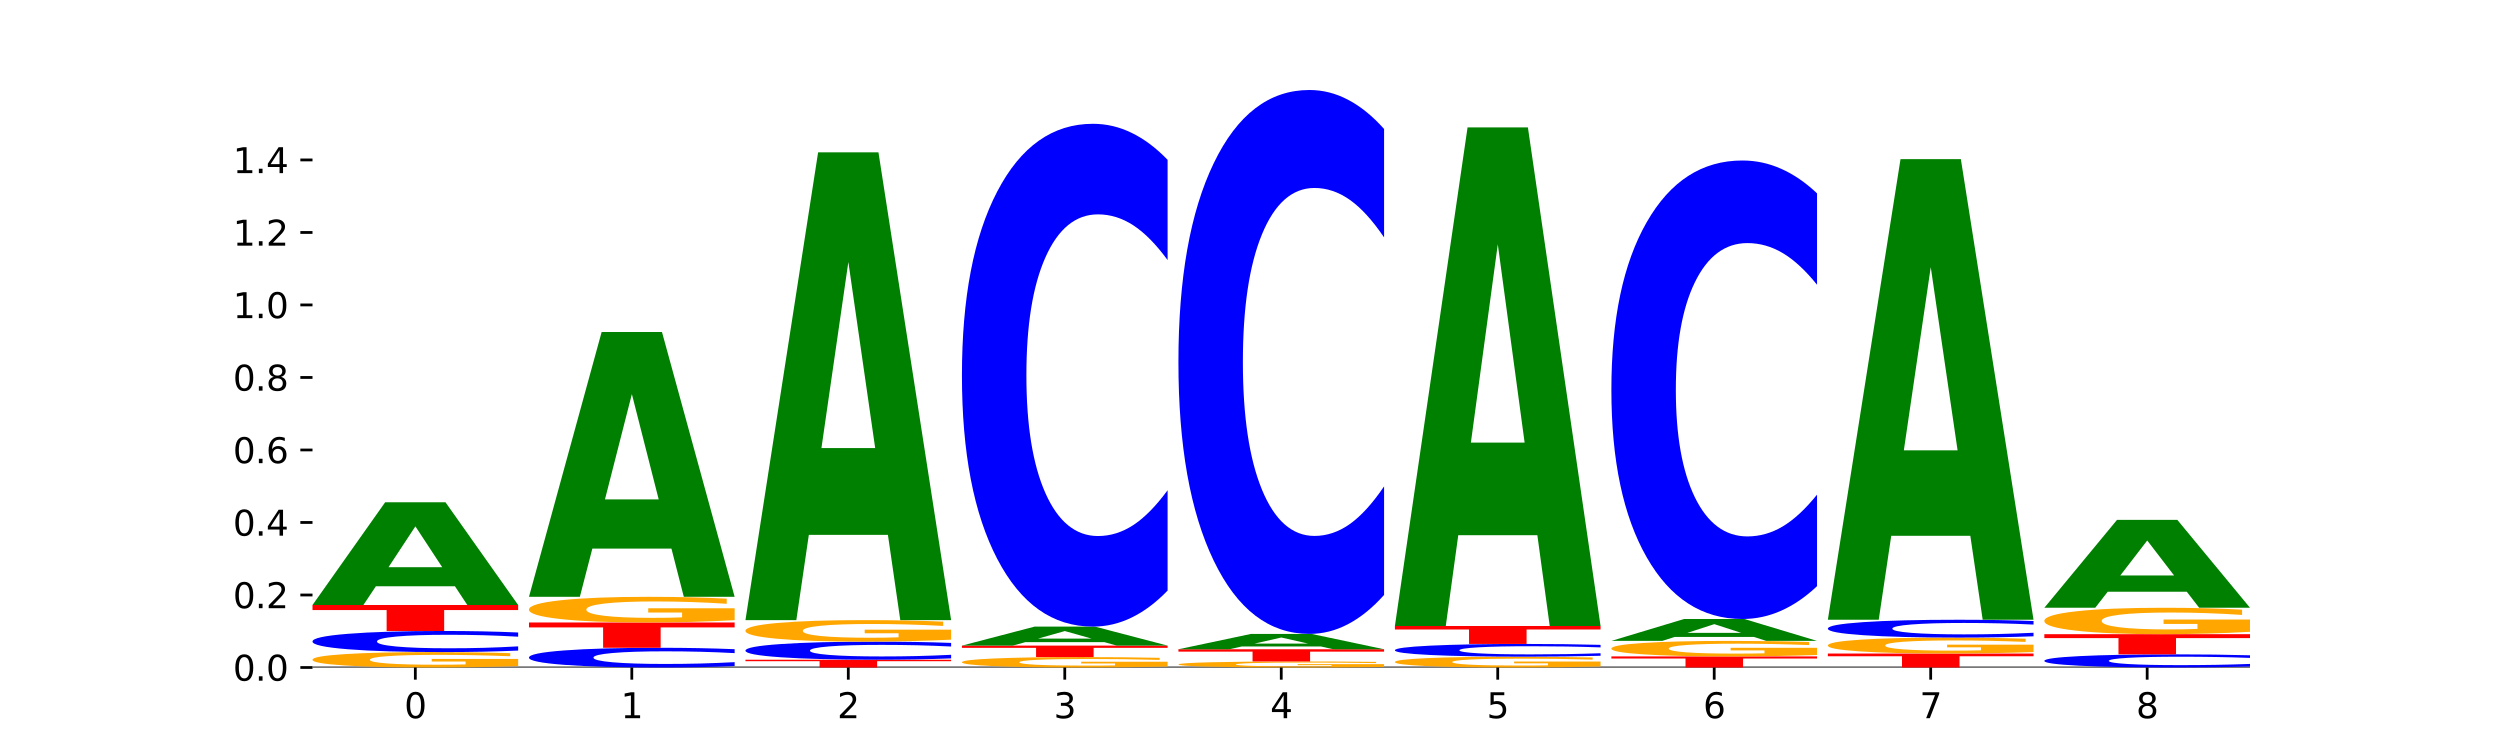<?xml version="1.0" encoding="utf-8" standalone="no"?>
<!DOCTYPE svg PUBLIC "-//W3C//DTD SVG 1.1//EN"
  "http://www.w3.org/Graphics/SVG/1.1/DTD/svg11.dtd">
<svg xmlns:xlink="http://www.w3.org/1999/xlink" width="720pt" height="216pt" viewBox="0 0 720 216" xmlns="http://www.w3.org/2000/svg" version="1.1">
 <defs>
  <style type="text/css">*{stroke-linejoin: round; stroke-linecap: butt}</style>
 </defs>
 <g id="figure_1">
  <g id="patch_1">
   <path d="M 0 216 
L 720 216 
L 720 0 
L 0 0 
z
" style="fill: #ffffff"/>
  </g>
  <g id="axes_1">
   <g id="patch_2">
    <path d="M 90 192.24 
L 648 192.24 
L 648 25.92 
L 90 25.92 
z
" style="fill: #ffffff"/>
   </g>
   <g id="line2d_1">
    <path d="M 90 192.24 
L 648 192.24 
" clip-path="url(#p249782c9f9)" style="fill: none; stroke: #000000; stroke-width: 0.5; stroke-linecap: square"/>
   </g>
   <g id="patch_3">
    <path d="M 149.229 191.838 
Q 143.256 192.039 136.831 192.14 
Q 130.406 192.24 123.557 192.24 
Q 108.079 192.24 99.04 191.642 
Q 90 191.044 90 190.022 
Q 90 188.987 99.199 188.394 
Q 108.411 187.801 124.433 187.801 
Q 130.605 187.801 136.26 187.882 
Q 141.928 187.961 146.946 188.119 
L 146.946 189.004 
Q 141.769 188.801 136.645 188.701 
Q 131.521 188.6 126.371 188.6 
Q 116.84 188.6 111.677 188.969 
Q 106.513 189.337 106.513 190.022 
Q 106.513 190.7 111.491 191.071 
Q 116.469 191.44 125.628 191.44 
Q 128.123 191.44 130.26 191.419 
Q 132.397 191.397 134.097 191.351 
L 134.097 190.521 
L 124.34 190.521 
L 124.34 189.781 
L 149.229 189.781 
L 149.229 191.838 
z
" clip-path="url(#p249782c9f9)" style="fill: #ffa600"/>
   </g>
   <g id="patch_4">
    <path d="M 149.229 187.365 
Q 144.275 187.581 138.917 187.69 
Q 133.56 187.801 127.725 187.801 
Q 110.325 187.801 100.163 186.982 
Q 90 186.163 90 184.763 
Q 90 183.357 100.163 182.54 
Q 110.325 181.721 127.725 181.721 
Q 133.56 181.721 138.917 181.831 
Q 144.275 181.941 149.229 182.157 
L 149.229 183.369 
Q 144.23 183.082 139.38 182.949 
Q 134.53 182.816 129.173 182.816 
Q 119.562 182.816 114.056 183.335 
Q 108.564 183.852 108.564 184.763 
Q 108.564 185.67 114.056 186.188 
Q 119.562 186.706 129.173 186.706 
Q 134.53 186.706 139.38 186.573 
Q 144.23 186.438 149.229 186.152 
L 149.229 187.365 
z
" clip-path="url(#p249782c9f9)" style="fill: #0000ff"/>
   </g>
   <g id="patch_5">
    <path d="M 90 174.244 
L 149.229 174.244 
L 149.229 175.702 
L 127.92 175.702 
L 127.92 181.721 
L 111.35 181.721 
L 111.35 175.702 
L 90 175.702 
L 90 174.244 
z
" clip-path="url(#p249782c9f9)" style="fill: #ff0000"/>
   </g>
   <g id="patch_6">
    <path d="M 131.028 168.854 
L 108.249 168.854 
L 104.653 174.244 
L 90 174.244 
L 110.926 144.654 
L 128.303 144.654 
L 149.229 174.244 
L 134.588 174.244 
L 131.028 168.854 
z
M 111.882 163.362 
L 127.359 163.362 
L 119.633 151.592 
L 111.882 163.362 
z
" clip-path="url(#p249782c9f9)" style="fill: #008000"/>
   </g>
   <g id="patch_7">
    <path d="M 211.575 191.833 
Q 206.621 192.035 201.264 192.137 
Q 195.906 192.24 190.071 192.24 
Q 172.671 192.24 162.509 191.475 
Q 152.346 190.71 152.346 189.402 
Q 152.346 188.089 162.509 187.325 
Q 172.671 186.56 190.071 186.56 
Q 195.906 186.56 201.264 186.664 
Q 206.621 186.766 211.575 186.968 
L 211.575 188.1 
Q 206.576 187.832 201.726 187.708 
Q 196.876 187.583 191.519 187.583 
Q 181.909 187.583 176.402 188.068 
Q 170.91 188.551 170.91 189.402 
Q 170.91 190.249 176.402 190.734 
Q 181.909 191.217 191.519 191.217 
Q 196.876 191.217 201.726 191.093 
Q 206.576 190.967 211.575 190.7 
L 211.575 191.833 
z
" clip-path="url(#p249782c9f9)" style="fill: #0000ff"/>
   </g>
   <g id="patch_8">
    <path d="M 152.346 179.276 
L 211.575 179.276 
L 211.575 180.696 
L 190.267 180.696 
L 190.267 186.56 
L 173.696 186.56 
L 173.696 180.696 
L 152.346 180.696 
L 152.346 179.276 
z
" clip-path="url(#p249782c9f9)" style="fill: #ff0000"/>
   </g>
   <g id="patch_9">
    <path d="M 211.575 178.607 
Q 205.602 178.941 199.177 179.109 
Q 192.753 179.276 185.903 179.276 
Q 170.426 179.276 161.386 178.28 
Q 152.346 177.285 152.346 175.582 
Q 152.346 173.86 161.545 172.872 
Q 170.758 171.884 186.779 171.884 
Q 192.952 171.884 198.607 172.019 
Q 204.275 172.151 209.292 172.414 
L 209.292 173.887 
Q 204.115 173.55 198.992 173.384 
Q 193.868 173.216 188.717 173.216 
Q 179.187 173.216 174.023 173.829 
Q 168.859 174.442 168.859 175.582 
Q 168.859 176.712 173.837 177.329 
Q 178.815 177.944 187.974 177.944 
Q 190.47 177.944 192.607 177.909 
Q 194.744 177.873 196.443 177.796 
L 196.443 176.413 
L 186.686 176.413 
L 186.686 175.181 
L 211.575 175.181 
L 211.575 178.607 
z
" clip-path="url(#p249782c9f9)" style="fill: #ffa600"/>
   </g>
   <g id="patch_10">
    <path d="M 193.374 157.991 
L 170.596 157.991 
L 166.999 171.884 
L 152.346 171.884 
L 173.272 95.619 
L 190.65 95.619 
L 211.575 171.884 
L 196.935 171.884 
L 193.374 157.991 
z
M 174.229 143.836 
L 189.705 143.836 
L 181.979 113.5 
L 174.229 143.836 
z
" clip-path="url(#p249782c9f9)" style="fill: #008000"/>
   </g>
   <g id="patch_11">
    <path d="M 214.693 189.995 
L 273.922 189.995 
L 273.922 190.433 
L 252.613 190.433 
L 252.613 192.24 
L 236.043 192.24 
L 236.043 190.433 
L 214.693 190.433 
L 214.693 189.995 
z
" clip-path="url(#p249782c9f9)" style="fill: #ff0000"/>
   </g>
   <g id="patch_12">
    <path d="M 273.922 189.622 
Q 268.967 189.807 263.61 189.901 
Q 258.253 189.995 252.418 189.995 
Q 235.018 189.995 224.855 189.294 
Q 214.693 188.592 214.693 187.392 
Q 214.693 186.188 224.855 185.488 
Q 235.018 184.786 252.418 184.786 
Q 258.253 184.786 263.61 184.881 
Q 268.967 184.975 273.922 185.16 
L 273.922 186.198 
Q 268.923 185.953 264.073 185.839 
Q 259.223 185.725 253.865 185.725 
Q 244.255 185.725 238.748 186.169 
Q 233.257 186.612 233.257 187.392 
Q 233.257 188.169 238.748 188.614 
Q 244.255 189.057 253.865 189.057 
Q 259.223 189.057 264.073 188.943 
Q 268.923 188.828 273.922 188.582 
L 273.922 189.622 
z
" clip-path="url(#p249782c9f9)" style="fill: #0000ff"/>
   </g>
   <g id="patch_13">
    <path d="M 273.922 184.226 
Q 267.948 184.506 261.524 184.647 
Q 255.099 184.786 248.25 184.786 
Q 232.772 184.786 223.732 183.952 
Q 214.693 183.117 214.693 181.69 
Q 214.693 180.246 223.892 179.417 
Q 233.104 178.589 249.126 178.589 
Q 255.298 178.589 260.953 178.702 
Q 266.621 178.813 271.639 179.033 
L 271.639 180.269 
Q 266.462 179.986 261.338 179.846 
Q 256.214 179.705 251.064 179.705 
Q 241.533 179.705 236.369 180.22 
Q 231.206 180.733 231.206 181.69 
Q 231.206 182.637 236.184 183.154 
Q 241.161 183.67 250.32 183.67 
Q 252.816 183.67 254.953 183.641 
Q 257.09 183.61 258.789 183.546 
L 258.789 182.386 
L 249.033 182.386 
L 249.033 181.353 
L 273.922 181.353 
L 273.922 184.226 
z
" clip-path="url(#p249782c9f9)" style="fill: #ffa600"/>
   </g>
   <g id="patch_14">
    <path d="M 255.721 154.047 
L 232.942 154.047 
L 229.346 178.589 
L 214.693 178.589 
L 235.618 43.868 
L 252.996 43.868 
L 273.922 178.589 
L 259.281 178.589 
L 255.721 154.047 
z
M 236.575 129.043 
L 252.051 129.043 
L 244.325 75.455 
L 236.575 129.043 
z
" clip-path="url(#p249782c9f9)" style="fill: #008000"/>
   </g>
   <g id="patch_15">
    <path d="M 336.268 191.969 
Q 330.295 192.104 323.87 192.172 
Q 317.445 192.24 310.596 192.24 
Q 295.118 192.24 286.079 191.836 
Q 277.039 191.432 277.039 190.742 
Q 277.039 190.043 286.238 189.642 
Q 295.45 189.241 311.472 189.241 
Q 317.645 189.241 323.299 189.296 
Q 328.967 189.35 333.985 189.456 
L 333.985 190.054 
Q 328.808 189.917 323.684 189.85 
Q 318.561 189.782 313.41 189.782 
Q 303.879 189.782 298.716 190.031 
Q 293.552 190.279 293.552 190.742 
Q 293.552 191.2 298.53 191.45 
Q 303.508 191.7 312.667 191.7 
Q 315.162 191.7 317.299 191.686 
Q 319.437 191.671 321.136 191.64 
L 321.136 191.079 
L 311.379 191.079 
L 311.379 190.579 
L 336.268 190.579 
L 336.268 191.969 
z
" clip-path="url(#p249782c9f9)" style="fill: #ffa600"/>
   </g>
   <g id="patch_16">
    <path d="M 277.039 185.936 
L 336.268 185.936 
L 336.268 186.581 
L 314.959 186.581 
L 314.959 189.241 
L 298.389 189.241 
L 298.389 186.581 
L 277.039 186.581 
L 277.039 185.936 
z
" clip-path="url(#p249782c9f9)" style="fill: #ff0000"/>
   </g>
   <g id="patch_17">
    <path d="M 318.067 184.939 
L 295.289 184.939 
L 291.692 185.936 
L 277.039 185.936 
L 297.965 180.462 
L 315.342 180.462 
L 336.268 185.936 
L 321.627 185.936 
L 318.067 184.939 
z
M 298.922 183.923 
L 314.398 183.923 
L 306.672 181.745 
L 298.922 183.923 
z
" clip-path="url(#p249782c9f9)" style="fill: #008000"/>
   </g>
   <g id="patch_18">
    <path d="M 336.268 170.082 
Q 331.314 175.227 325.956 177.83 
Q 320.599 180.462 314.764 180.462 
Q 297.364 180.462 287.202 160.959 
Q 277.039 141.456 277.039 108.103 
Q 277.039 74.631 287.202 55.158 
Q 297.364 35.654 314.764 35.654 
Q 320.599 35.654 325.956 38.287 
Q 331.314 40.889 336.268 46.034 
L 336.268 74.9 
Q 331.269 68.08 326.419 64.909 
Q 321.569 61.738 316.212 61.738 
Q 306.601 61.738 301.095 74.092 
Q 295.603 86.416 295.603 108.103 
Q 295.603 129.7 301.095 142.054 
Q 306.601 154.378 316.212 154.378 
Q 321.569 154.378 326.419 151.207 
Q 331.269 148.007 336.268 141.187 
L 336.268 170.082 
z
" clip-path="url(#p249782c9f9)" style="fill: #0000ff"/>
   </g>
   <g id="patch_19">
    <path d="M 398.615 192.083 
Q 392.641 192.161 386.217 192.201 
Q 379.792 192.24 372.942 192.24 
Q 357.465 192.24 348.425 192.006 
Q 339.385 191.772 339.385 191.371 
Q 339.385 190.966 348.584 190.734 
Q 357.797 190.501 373.818 190.501 
Q 379.991 190.501 385.646 190.533 
Q 391.314 190.564 396.331 190.626 
L 396.331 190.972 
Q 391.154 190.893 386.031 190.854 
Q 380.907 190.814 375.757 190.814 
Q 366.226 190.814 361.062 190.959 
Q 355.898 191.103 355.898 191.371 
Q 355.898 191.637 360.876 191.782 
Q 365.854 191.927 375.013 191.927 
Q 377.509 191.927 379.646 191.919 
Q 381.783 191.91 383.482 191.892 
L 383.482 191.567 
L 373.726 191.567 
L 373.726 191.277 
L 398.615 191.277 
L 398.615 192.083 
z
" clip-path="url(#p249782c9f9)" style="fill: #ffa600"/>
   </g>
   <g id="patch_20">
    <path d="M 339.385 186.986 
L 398.615 186.986 
L 398.615 187.672 
L 377.306 187.672 
L 377.306 190.501 
L 360.735 190.501 
L 360.735 187.672 
L 339.385 187.672 
L 339.385 186.986 
z
" clip-path="url(#p249782c9f9)" style="fill: #ff0000"/>
   </g>
   <g id="patch_21">
    <path d="M 380.413 186.18 
L 357.635 186.18 
L 354.038 186.986 
L 339.385 186.986 
L 360.311 182.564 
L 377.689 182.564 
L 398.615 186.986 
L 383.974 186.986 
L 380.413 186.18 
z
M 361.268 185.36 
L 376.744 185.36 
L 369.018 183.601 
L 361.268 185.36 
z
" clip-path="url(#p249782c9f9)" style="fill: #008000"/>
   </g>
   <g id="patch_22">
    <path d="M 398.615 171.336 
Q 393.66 176.901 388.303 179.716 
Q 382.945 182.564 377.111 182.564 
Q 359.71 182.564 349.548 161.466 
Q 339.385 140.369 339.385 104.29 
Q 339.385 68.082 349.548 47.017 
Q 359.71 25.92 377.111 25.92 
Q 382.945 25.92 388.303 28.767 
Q 393.66 31.583 398.615 37.148 
L 398.615 68.373 
Q 393.615 60.996 388.765 57.566 
Q 383.915 54.136 378.558 54.136 
Q 368.948 54.136 363.441 67.5 
Q 357.95 80.831 357.95 104.29 
Q 357.95 127.653 363.441 141.016 
Q 368.948 154.348 378.558 154.348 
Q 383.915 154.348 388.765 150.918 
Q 393.615 147.456 398.615 140.078 
L 398.615 171.336 
z
" clip-path="url(#p249782c9f9)" style="fill: #0000ff"/>
   </g>
   <g id="patch_23">
    <path d="M 460.961 191.958 
Q 454.988 192.099 448.563 192.17 
Q 442.138 192.24 435.289 192.24 
Q 419.811 192.24 410.772 191.821 
Q 401.732 191.402 401.732 190.685 
Q 401.732 189.96 410.931 189.544 
Q 420.143 189.128 436.165 189.128 
Q 442.337 189.128 447.992 189.185 
Q 453.66 189.241 458.678 189.351 
L 458.678 189.971 
Q 453.501 189.829 448.377 189.759 
Q 443.253 189.689 438.103 189.689 
Q 428.572 189.689 423.408 189.947 
Q 418.245 190.205 418.245 190.685 
Q 418.245 191.161 423.223 191.42 
Q 428.2 191.679 437.36 191.679 
Q 439.855 191.679 441.992 191.665 
Q 444.129 191.649 445.828 191.617 
L 445.828 191.035 
L 436.072 191.035 
L 436.072 190.516 
L 460.961 190.516 
L 460.961 191.958 
z
" clip-path="url(#p249782c9f9)" style="fill: #ffa600"/>
   </g>
   <g id="patch_24">
    <path d="M 460.961 188.865 
Q 456.006 188.995 450.649 189.061 
Q 445.292 189.128 439.457 189.128 
Q 422.057 189.128 411.894 188.633 
Q 401.732 188.138 401.732 187.292 
Q 401.732 186.442 411.894 185.948 
Q 422.057 185.453 439.457 185.453 
Q 445.292 185.453 450.649 185.52 
Q 456.006 185.586 460.961 185.717 
L 460.961 186.449 
Q 455.962 186.276 451.112 186.196 
Q 446.262 186.115 440.904 186.115 
Q 431.294 186.115 425.788 186.429 
Q 420.296 186.742 420.296 187.292 
Q 420.296 187.84 425.788 188.153 
Q 431.294 188.466 440.904 188.466 
Q 446.262 188.466 451.112 188.386 
Q 455.962 188.305 460.961 188.131 
L 460.961 188.865 
z
" clip-path="url(#p249782c9f9)" style="fill: #0000ff"/>
   </g>
   <g id="patch_25">
    <path d="M 401.732 180.289 
L 460.961 180.289 
L 460.961 181.296 
L 439.652 181.296 
L 439.652 185.453 
L 423.082 185.453 
L 423.082 181.296 
L 401.732 181.296 
L 401.732 180.289 
z
" clip-path="url(#p249782c9f9)" style="fill: #ff0000"/>
   </g>
   <g id="patch_26">
    <path d="M 442.76 154.129 
L 419.981 154.129 
L 416.385 180.289 
L 401.732 180.289 
L 422.658 36.684 
L 440.035 36.684 
L 460.961 180.289 
L 446.32 180.289 
L 442.76 154.129 
z
M 423.614 127.476 
L 439.091 127.476 
L 431.365 70.354 
L 423.614 127.476 
z
" clip-path="url(#p249782c9f9)" style="fill: #008000"/>
   </g>
   <g id="patch_27">
    <path d="M 464.078 189.044 
L 523.307 189.044 
L 523.307 189.667 
L 501.999 189.667 
L 501.999 192.24 
L 485.428 192.24 
L 485.428 189.667 
L 464.078 189.667 
L 464.078 189.044 
z
" clip-path="url(#p249782c9f9)" style="fill: #ff0000"/>
   </g>
   <g id="patch_28">
    <path d="M 523.307 188.64 
Q 517.334 188.842 510.909 188.943 
Q 504.485 189.044 497.635 189.044 
Q 482.158 189.044 473.118 188.442 
Q 464.078 187.841 464.078 186.812 
Q 464.078 185.772 473.277 185.175 
Q 482.489 184.578 498.511 184.578 
Q 504.684 184.578 510.338 184.659 
Q 516.007 184.739 521.024 184.898 
L 521.024 185.788 
Q 515.847 185.584 510.723 185.484 
Q 505.6 185.382 500.449 185.382 
Q 490.918 185.382 485.755 185.753 
Q 480.591 186.123 480.591 186.812 
Q 480.591 187.495 485.569 187.868 
Q 490.547 188.239 499.706 188.239 
Q 502.201 188.239 504.339 188.218 
Q 506.476 188.196 508.175 188.15 
L 508.175 187.314 
L 498.418 187.314 
L 498.418 186.57 
L 523.307 186.57 
L 523.307 188.64 
z
" clip-path="url(#p249782c9f9)" style="fill: #ffa600"/>
   </g>
   <g id="patch_29">
    <path d="M 505.106 183.429 
L 482.328 183.429 
L 478.731 184.578 
L 464.078 184.578 
L 485.004 178.273 
L 502.382 178.273 
L 523.307 184.578 
L 508.667 184.578 
L 505.106 183.429 
z
M 485.961 182.259 
L 501.437 182.259 
L 493.711 179.752 
L 485.961 182.259 
z
" clip-path="url(#p249782c9f9)" style="fill: #008000"/>
   </g>
   <g id="patch_30">
    <path d="M 523.307 168.808 
Q 518.353 173.5 512.996 175.873 
Q 507.638 178.273 501.803 178.273 
Q 484.403 178.273 474.241 160.489 
Q 464.078 142.704 464.078 112.289 
Q 464.078 81.766 474.241 64.008 
Q 484.403 46.223 501.803 46.223 
Q 507.638 46.223 512.996 48.624 
Q 518.353 50.997 523.307 55.688 
L 523.307 82.011 
Q 518.308 75.792 513.458 72.901 
Q 508.608 70.009 503.251 70.009 
Q 493.641 70.009 488.134 81.275 
Q 482.642 92.513 482.642 112.289 
Q 482.642 131.984 488.134 143.249 
Q 493.641 154.488 503.251 154.488 
Q 508.608 154.488 513.458 151.596 
Q 518.308 148.677 523.307 142.458 
L 523.307 168.808 
z
" clip-path="url(#p249782c9f9)" style="fill: #0000ff"/>
   </g>
   <g id="patch_31">
    <path d="M 526.425 188.211 
L 585.654 188.211 
L 585.654 188.997 
L 564.345 188.997 
L 564.345 192.24 
L 547.775 192.24 
L 547.775 188.997 
L 526.425 188.997 
L 526.425 188.211 
z
" clip-path="url(#p249782c9f9)" style="fill: #ff0000"/>
   </g>
   <g id="patch_32">
    <path d="M 585.654 187.796 
Q 579.68 188.004 573.256 188.108 
Q 566.831 188.211 559.982 188.211 
Q 544.504 188.211 535.464 187.593 
Q 526.425 186.976 526.425 185.92 
Q 526.425 184.852 535.624 184.239 
Q 544.836 183.626 560.858 183.626 
Q 567.03 183.626 572.685 183.71 
Q 578.353 183.792 583.37 183.955 
L 583.37 184.869 
Q 578.194 184.659 573.07 184.556 
Q 567.946 184.452 562.796 184.452 
Q 553.265 184.452 548.101 184.833 
Q 542.938 185.213 542.938 185.92 
Q 542.938 186.621 547.915 187.003 
Q 552.893 187.385 562.052 187.385 
Q 564.548 187.385 566.685 187.363 
Q 568.822 187.341 570.521 187.293 
L 570.521 186.435 
L 560.765 186.435 
L 560.765 185.671 
L 585.654 185.671 
L 585.654 187.796 
z
" clip-path="url(#p249782c9f9)" style="fill: #ffa600"/>
   </g>
   <g id="patch_33">
    <path d="M 585.654 183.258 
Q 580.699 183.44 575.342 183.533 
Q 569.985 183.626 564.15 183.626 
Q 546.75 183.626 536.587 182.934 
Q 526.425 182.242 526.425 181.058 
Q 526.425 179.87 536.587 179.178 
Q 546.75 178.486 564.15 178.486 
Q 569.985 178.486 575.342 178.58 
Q 580.699 178.672 585.654 178.855 
L 585.654 179.879 
Q 580.654 179.637 575.805 179.525 
Q 570.955 179.412 565.597 179.412 
Q 555.987 179.412 550.48 179.851 
Q 544.989 180.288 544.989 181.058 
Q 544.989 181.824 550.48 182.263 
Q 555.987 182.7 565.597 182.7 
Q 570.955 182.7 575.805 182.588 
Q 580.654 182.474 585.654 182.232 
L 585.654 183.258 
z
" clip-path="url(#p249782c9f9)" style="fill: #0000ff"/>
   </g>
   <g id="patch_34">
    <path d="M 567.453 154.32 
L 544.674 154.32 
L 541.077 178.486 
L 526.425 178.486 
L 547.35 45.83 
L 564.728 45.83 
L 585.654 178.486 
L 571.013 178.486 
L 567.453 154.32 
z
M 548.307 129.7 
L 563.783 129.7 
L 556.057 76.933 
L 548.307 129.7 
z
" clip-path="url(#p249782c9f9)" style="fill: #008000"/>
   </g>
   <g id="patch_35">
    <path d="M 648 191.968 
Q 643.046 192.103 637.688 192.171 
Q 632.331 192.24 626.496 192.24 
Q 609.096 192.24 598.933 191.73 
Q 588.771 191.219 588.771 190.347 
Q 588.771 189.471 598.933 188.962 
Q 609.096 188.451 626.496 188.451 
Q 632.331 188.451 637.688 188.52 
Q 643.046 188.588 648 188.723 
L 648 189.478 
Q 643.001 189.3 638.151 189.217 
Q 633.301 189.134 627.944 189.134 
Q 618.333 189.134 612.827 189.457 
Q 607.335 189.78 607.335 190.347 
Q 607.335 190.912 612.827 191.235 
Q 618.333 191.558 627.944 191.558 
Q 633.301 191.558 638.151 191.475 
Q 643.001 191.391 648 191.212 
L 648 191.968 
z
" clip-path="url(#p249782c9f9)" style="fill: #0000ff"/>
   </g>
   <g id="patch_36">
    <path d="M 588.771 182.644 
L 648 182.644 
L 648 183.776 
L 626.691 183.776 
L 626.691 188.451 
L 610.121 188.451 
L 610.121 183.776 
L 588.771 183.776 
L 588.771 182.644 
z
" clip-path="url(#p249782c9f9)" style="fill: #ff0000"/>
   </g>
   <g id="patch_37">
    <path d="M 648 181.955 
Q 642.027 182.299 635.602 182.472 
Q 629.177 182.644 622.328 182.644 
Q 606.85 182.644 597.811 181.619 
Q 588.771 180.595 588.771 178.842 
Q 588.771 177.07 597.97 176.053 
Q 607.182 175.037 623.204 175.037 
Q 629.376 175.037 635.031 175.175 
Q 640.699 175.312 645.717 175.582 
L 645.717 177.098 
Q 640.54 176.751 635.416 176.58 
Q 630.292 176.407 625.142 176.407 
Q 615.611 176.407 610.448 177.039 
Q 605.284 177.669 605.284 178.842 
Q 605.284 180.005 610.262 180.64 
Q 615.24 181.273 624.399 181.273 
Q 626.894 181.273 629.031 181.237 
Q 631.168 181.2 632.868 181.121 
L 632.868 179.697 
L 623.111 179.697 
L 623.111 178.429 
L 648 178.429 
L 648 181.955 
z
" clip-path="url(#p249782c9f9)" style="fill: #ffa600"/>
   </g>
   <g id="patch_38">
    <path d="M 629.799 170.426 
L 607.02 170.426 
L 603.424 175.037 
L 588.771 175.037 
L 609.697 149.727 
L 627.074 149.727 
L 648 175.037 
L 633.359 175.037 
L 629.799 170.426 
z
M 610.653 165.729 
L 626.13 165.729 
L 618.404 155.661 
L 610.653 165.729 
z
" clip-path="url(#p249782c9f9)" style="fill: #008000"/>
   </g>
   <g id="matplotlib.axis_1">
    <g id="xtick_1">
     <g id="line2d_2">
      <defs>
       <path id="ma66e2f4f1f" d="M 0 0 
L 0 3.5 
" style="stroke: #000000; stroke-width: 0.8"/>
      </defs>
      <g>
       <use xlink:href="#ma66e2f4f1f" x="119.615" y="192.24" style="stroke: #000000; stroke-width: 0.8"/>
      </g>
     </g>
     <g id="text_1">
      <!-- 0 -->
      <g transform="translate(116.433 206.838) scale(0.1 -0.1)">
       <defs>
        <path id="DejaVuSans-30" d="M 2034 4250 
Q 1547 4250 1301 3770 
Q 1056 3291 1056 2328 
Q 1056 1369 1301 889 
Q 1547 409 2034 409 
Q 2525 409 2770 889 
Q 3016 1369 3016 2328 
Q 3016 3291 2770 3770 
Q 2525 4250 2034 4250 
z
M 2034 4750 
Q 2819 4750 3233 4129 
Q 3647 3509 3647 2328 
Q 3647 1150 3233 529 
Q 2819 -91 2034 -91 
Q 1250 -91 836 529 
Q 422 1150 422 2328 
Q 422 3509 836 4129 
Q 1250 4750 2034 4750 
z
" transform="scale(0.016)"/>
       </defs>
       <use xlink:href="#DejaVuSans-30"/>
      </g>
     </g>
    </g>
    <g id="xtick_2">
     <g id="line2d_3">
      <g>
       <use xlink:href="#ma66e2f4f1f" x="181.961" y="192.24" style="stroke: #000000; stroke-width: 0.8"/>
      </g>
     </g>
     <g id="text_2">
      <!-- 1 -->
      <g transform="translate(178.78 206.838) scale(0.1 -0.1)">
       <defs>
        <path id="DejaVuSans-31" d="M 794 531 
L 1825 531 
L 1825 4091 
L 703 3866 
L 703 4441 
L 1819 4666 
L 2450 4666 
L 2450 531 
L 3481 531 
L 3481 0 
L 794 0 
L 794 531 
z
" transform="scale(0.016)"/>
       </defs>
       <use xlink:href="#DejaVuSans-31"/>
      </g>
     </g>
    </g>
    <g id="xtick_3">
     <g id="line2d_4">
      <g>
       <use xlink:href="#ma66e2f4f1f" x="244.307" y="192.24" style="stroke: #000000; stroke-width: 0.8"/>
      </g>
     </g>
     <g id="text_3">
      <!-- 2 -->
      <g transform="translate(241.126 206.838) scale(0.1 -0.1)">
       <defs>
        <path id="DejaVuSans-32" d="M 1228 531 
L 3431 531 
L 3431 0 
L 469 0 
L 469 531 
Q 828 903 1448 1529 
Q 2069 2156 2228 2338 
Q 2531 2678 2651 2914 
Q 2772 3150 2772 3378 
Q 2772 3750 2511 3984 
Q 2250 4219 1831 4219 
Q 1534 4219 1204 4116 
Q 875 4013 500 3803 
L 500 4441 
Q 881 4594 1212 4672 
Q 1544 4750 1819 4750 
Q 2544 4750 2975 4387 
Q 3406 4025 3406 3419 
Q 3406 3131 3298 2873 
Q 3191 2616 2906 2266 
Q 2828 2175 2409 1742 
Q 1991 1309 1228 531 
z
" transform="scale(0.016)"/>
       </defs>
       <use xlink:href="#DejaVuSans-32"/>
      </g>
     </g>
    </g>
    <g id="xtick_4">
     <g id="line2d_5">
      <g>
       <use xlink:href="#ma66e2f4f1f" x="306.654" y="192.24" style="stroke: #000000; stroke-width: 0.8"/>
      </g>
     </g>
     <g id="text_4">
      <!-- 3 -->
      <g transform="translate(303.472 206.838) scale(0.1 -0.1)">
       <defs>
        <path id="DejaVuSans-33" d="M 2597 2516 
Q 3050 2419 3304 2112 
Q 3559 1806 3559 1356 
Q 3559 666 3084 287 
Q 2609 -91 1734 -91 
Q 1441 -91 1130 -33 
Q 819 25 488 141 
L 488 750 
Q 750 597 1062 519 
Q 1375 441 1716 441 
Q 2309 441 2620 675 
Q 2931 909 2931 1356 
Q 2931 1769 2642 2001 
Q 2353 2234 1838 2234 
L 1294 2234 
L 1294 2753 
L 1863 2753 
Q 2328 2753 2575 2939 
Q 2822 3125 2822 3475 
Q 2822 3834 2567 4026 
Q 2313 4219 1838 4219 
Q 1578 4219 1281 4162 
Q 984 4106 628 3988 
L 628 4550 
Q 988 4650 1302 4700 
Q 1616 4750 1894 4750 
Q 2613 4750 3031 4423 
Q 3450 4097 3450 3541 
Q 3450 3153 3228 2886 
Q 3006 2619 2597 2516 
z
" transform="scale(0.016)"/>
       </defs>
       <use xlink:href="#DejaVuSans-33"/>
      </g>
     </g>
    </g>
    <g id="xtick_5">
     <g id="line2d_6">
      <g>
       <use xlink:href="#ma66e2f4f1f" x="369" y="192.24" style="stroke: #000000; stroke-width: 0.8"/>
      </g>
     </g>
     <g id="text_5">
      <!-- 4 -->
      <g transform="translate(365.819 206.838) scale(0.1 -0.1)">
       <defs>
        <path id="DejaVuSans-34" d="M 2419 4116 
L 825 1625 
L 2419 1625 
L 2419 4116 
z
M 2253 4666 
L 3047 4666 
L 3047 1625 
L 3713 1625 
L 3713 1100 
L 3047 1100 
L 3047 0 
L 2419 0 
L 2419 1100 
L 313 1100 
L 313 1709 
L 2253 4666 
z
" transform="scale(0.016)"/>
       </defs>
       <use xlink:href="#DejaVuSans-34"/>
      </g>
     </g>
    </g>
    <g id="xtick_6">
     <g id="line2d_7">
      <g>
       <use xlink:href="#ma66e2f4f1f" x="431.346" y="192.24" style="stroke: #000000; stroke-width: 0.8"/>
      </g>
     </g>
     <g id="text_6">
      <!-- 5 -->
      <g transform="translate(428.165 206.838) scale(0.1 -0.1)">
       <defs>
        <path id="DejaVuSans-35" d="M 691 4666 
L 3169 4666 
L 3169 4134 
L 1269 4134 
L 1269 2991 
Q 1406 3038 1543 3061 
Q 1681 3084 1819 3084 
Q 2600 3084 3056 2656 
Q 3513 2228 3513 1497 
Q 3513 744 3044 326 
Q 2575 -91 1722 -91 
Q 1428 -91 1123 -41 
Q 819 9 494 109 
L 494 744 
Q 775 591 1075 516 
Q 1375 441 1709 441 
Q 2250 441 2565 725 
Q 2881 1009 2881 1497 
Q 2881 1984 2565 2268 
Q 2250 2553 1709 2553 
Q 1456 2553 1204 2497 
Q 953 2441 691 2322 
L 691 4666 
z
" transform="scale(0.016)"/>
       </defs>
       <use xlink:href="#DejaVuSans-35"/>
      </g>
     </g>
    </g>
    <g id="xtick_7">
     <g id="line2d_8">
      <g>
       <use xlink:href="#ma66e2f4f1f" x="493.693" y="192.24" style="stroke: #000000; stroke-width: 0.8"/>
      </g>
     </g>
     <g id="text_7">
      <!-- 6 -->
      <g transform="translate(490.511 206.838) scale(0.1 -0.1)">
       <defs>
        <path id="DejaVuSans-36" d="M 2113 2584 
Q 1688 2584 1439 2293 
Q 1191 2003 1191 1497 
Q 1191 994 1439 701 
Q 1688 409 2113 409 
Q 2538 409 2786 701 
Q 3034 994 3034 1497 
Q 3034 2003 2786 2293 
Q 2538 2584 2113 2584 
z
M 3366 4563 
L 3366 3988 
Q 3128 4100 2886 4159 
Q 2644 4219 2406 4219 
Q 1781 4219 1451 3797 
Q 1122 3375 1075 2522 
Q 1259 2794 1537 2939 
Q 1816 3084 2150 3084 
Q 2853 3084 3261 2657 
Q 3669 2231 3669 1497 
Q 3669 778 3244 343 
Q 2819 -91 2113 -91 
Q 1303 -91 875 529 
Q 447 1150 447 2328 
Q 447 3434 972 4092 
Q 1497 4750 2381 4750 
Q 2619 4750 2861 4703 
Q 3103 4656 3366 4563 
z
" transform="scale(0.016)"/>
       </defs>
       <use xlink:href="#DejaVuSans-36"/>
      </g>
     </g>
    </g>
    <g id="xtick_8">
     <g id="line2d_9">
      <g>
       <use xlink:href="#ma66e2f4f1f" x="556.039" y="192.24" style="stroke: #000000; stroke-width: 0.8"/>
      </g>
     </g>
     <g id="text_8">
      <!-- 7 -->
      <g transform="translate(552.858 206.838) scale(0.1 -0.1)">
       <defs>
        <path id="DejaVuSans-37" d="M 525 4666 
L 3525 4666 
L 3525 4397 
L 1831 0 
L 1172 0 
L 2766 4134 
L 525 4134 
L 525 4666 
z
" transform="scale(0.016)"/>
       </defs>
       <use xlink:href="#DejaVuSans-37"/>
      </g>
     </g>
    </g>
    <g id="xtick_9">
     <g id="line2d_10">
      <g>
       <use xlink:href="#ma66e2f4f1f" x="618.385" y="192.24" style="stroke: #000000; stroke-width: 0.8"/>
      </g>
     </g>
     <g id="text_9">
      <!-- 8 -->
      <g transform="translate(615.204 206.838) scale(0.1 -0.1)">
       <defs>
        <path id="DejaVuSans-38" d="M 2034 2216 
Q 1584 2216 1326 1975 
Q 1069 1734 1069 1313 
Q 1069 891 1326 650 
Q 1584 409 2034 409 
Q 2484 409 2743 651 
Q 3003 894 3003 1313 
Q 3003 1734 2745 1975 
Q 2488 2216 2034 2216 
z
M 1403 2484 
Q 997 2584 770 2862 
Q 544 3141 544 3541 
Q 544 4100 942 4425 
Q 1341 4750 2034 4750 
Q 2731 4750 3128 4425 
Q 3525 4100 3525 3541 
Q 3525 3141 3298 2862 
Q 3072 2584 2669 2484 
Q 3125 2378 3379 2068 
Q 3634 1759 3634 1313 
Q 3634 634 3220 271 
Q 2806 -91 2034 -91 
Q 1263 -91 848 271 
Q 434 634 434 1313 
Q 434 1759 690 2068 
Q 947 2378 1403 2484 
z
M 1172 3481 
Q 1172 3119 1398 2916 
Q 1625 2713 2034 2713 
Q 2441 2713 2670 2916 
Q 2900 3119 2900 3481 
Q 2900 3844 2670 4047 
Q 2441 4250 2034 4250 
Q 1625 4250 1398 4047 
Q 1172 3844 1172 3481 
z
" transform="scale(0.016)"/>
       </defs>
       <use xlink:href="#DejaVuSans-38"/>
      </g>
     </g>
    </g>
   </g>
   <g id="matplotlib.axis_2">
    <g id="ytick_1">
     <g id="line2d_11">
      <defs>
       <path id="mcedec0d654" d="M 0 0 
L -3.5 0 
" style="stroke: #000000; stroke-width: 0.8"/>
      </defs>
      <g>
       <use xlink:href="#mcedec0d654" x="90" y="192.24" style="stroke: #000000; stroke-width: 0.8"/>
      </g>
     </g>
     <g id="text_10">
      <!-- 0.0 -->
      <g transform="translate(67.097 196.039) scale(0.1 -0.1)">
       <defs>
        <path id="DejaVuSans-2e" d="M 684 794 
L 1344 794 
L 1344 0 
L 684 0 
L 684 794 
z
" transform="scale(0.016)"/>
       </defs>
       <use xlink:href="#DejaVuSans-30"/>
       <use xlink:href="#DejaVuSans-2e" x="63.623"/>
       <use xlink:href="#DejaVuSans-30" x="95.41"/>
      </g>
     </g>
    </g>
    <g id="ytick_2">
     <g id="line2d_12">
      <g>
       <use xlink:href="#mcedec0d654" x="90" y="171.357" style="stroke: #000000; stroke-width: 0.8"/>
      </g>
     </g>
     <g id="text_11">
      <!-- 0.2 -->
      <g transform="translate(67.097 175.157) scale(0.1 -0.1)">
       <use xlink:href="#DejaVuSans-30"/>
       <use xlink:href="#DejaVuSans-2e" x="63.623"/>
       <use xlink:href="#DejaVuSans-32" x="95.41"/>
      </g>
     </g>
    </g>
    <g id="ytick_3">
     <g id="line2d_13">
      <g>
       <use xlink:href="#mcedec0d654" x="90" y="150.475" style="stroke: #000000; stroke-width: 0.8"/>
      </g>
     </g>
     <g id="text_12">
      <!-- 0.4 -->
      <g transform="translate(67.097 154.274) scale(0.1 -0.1)">
       <use xlink:href="#DejaVuSans-30"/>
       <use xlink:href="#DejaVuSans-2e" x="63.623"/>
       <use xlink:href="#DejaVuSans-34" x="95.41"/>
      </g>
     </g>
    </g>
    <g id="ytick_4">
     <g id="line2d_14">
      <g>
       <use xlink:href="#mcedec0d654" x="90" y="129.592" style="stroke: #000000; stroke-width: 0.8"/>
      </g>
     </g>
     <g id="text_13">
      <!-- 0.6 -->
      <g transform="translate(67.097 133.392) scale(0.1 -0.1)">
       <use xlink:href="#DejaVuSans-30"/>
       <use xlink:href="#DejaVuSans-2e" x="63.623"/>
       <use xlink:href="#DejaVuSans-36" x="95.41"/>
      </g>
     </g>
    </g>
    <g id="ytick_5">
     <g id="line2d_15">
      <g>
       <use xlink:href="#mcedec0d654" x="90" y="108.71" style="stroke: #000000; stroke-width: 0.8"/>
      </g>
     </g>
     <g id="text_14">
      <!-- 0.8 -->
      <g transform="translate(67.097 112.509) scale(0.1 -0.1)">
       <use xlink:href="#DejaVuSans-30"/>
       <use xlink:href="#DejaVuSans-2e" x="63.623"/>
       <use xlink:href="#DejaVuSans-38" x="95.41"/>
      </g>
     </g>
    </g>
    <g id="ytick_6">
     <g id="line2d_16">
      <g>
       <use xlink:href="#mcedec0d654" x="90" y="87.827" style="stroke: #000000; stroke-width: 0.8"/>
      </g>
     </g>
     <g id="text_15">
      <!-- 1.0 -->
      <g transform="translate(67.097 91.627) scale(0.1 -0.1)">
       <use xlink:href="#DejaVuSans-31"/>
       <use xlink:href="#DejaVuSans-2e" x="63.623"/>
       <use xlink:href="#DejaVuSans-30" x="95.41"/>
      </g>
     </g>
    </g>
    <g id="ytick_7">
     <g id="line2d_17">
      <g>
       <use xlink:href="#mcedec0d654" x="90" y="66.945" style="stroke: #000000; stroke-width: 0.8"/>
      </g>
     </g>
     <g id="text_16">
      <!-- 1.2 -->
      <g transform="translate(67.097 70.744) scale(0.1 -0.1)">
       <use xlink:href="#DejaVuSans-31"/>
       <use xlink:href="#DejaVuSans-2e" x="63.623"/>
       <use xlink:href="#DejaVuSans-32" x="95.41"/>
      </g>
     </g>
    </g>
    <g id="ytick_8">
     <g id="line2d_18">
      <g>
       <use xlink:href="#mcedec0d654" x="90" y="46.062" style="stroke: #000000; stroke-width: 0.8"/>
      </g>
     </g>
     <g id="text_17">
      <!-- 1.4 -->
      <g transform="translate(67.097 49.862) scale(0.1 -0.1)">
       <use xlink:href="#DejaVuSans-31"/>
       <use xlink:href="#DejaVuSans-2e" x="63.623"/>
       <use xlink:href="#DejaVuSans-34" x="95.41"/>
      </g>
     </g>
    </g>
   </g>
  </g>
 </g>
 <defs>
  <clipPath id="p249782c9f9">
   <rect x="90" y="25.92" width="558" height="166.32"/>
  </clipPath>
 </defs>
</svg>
